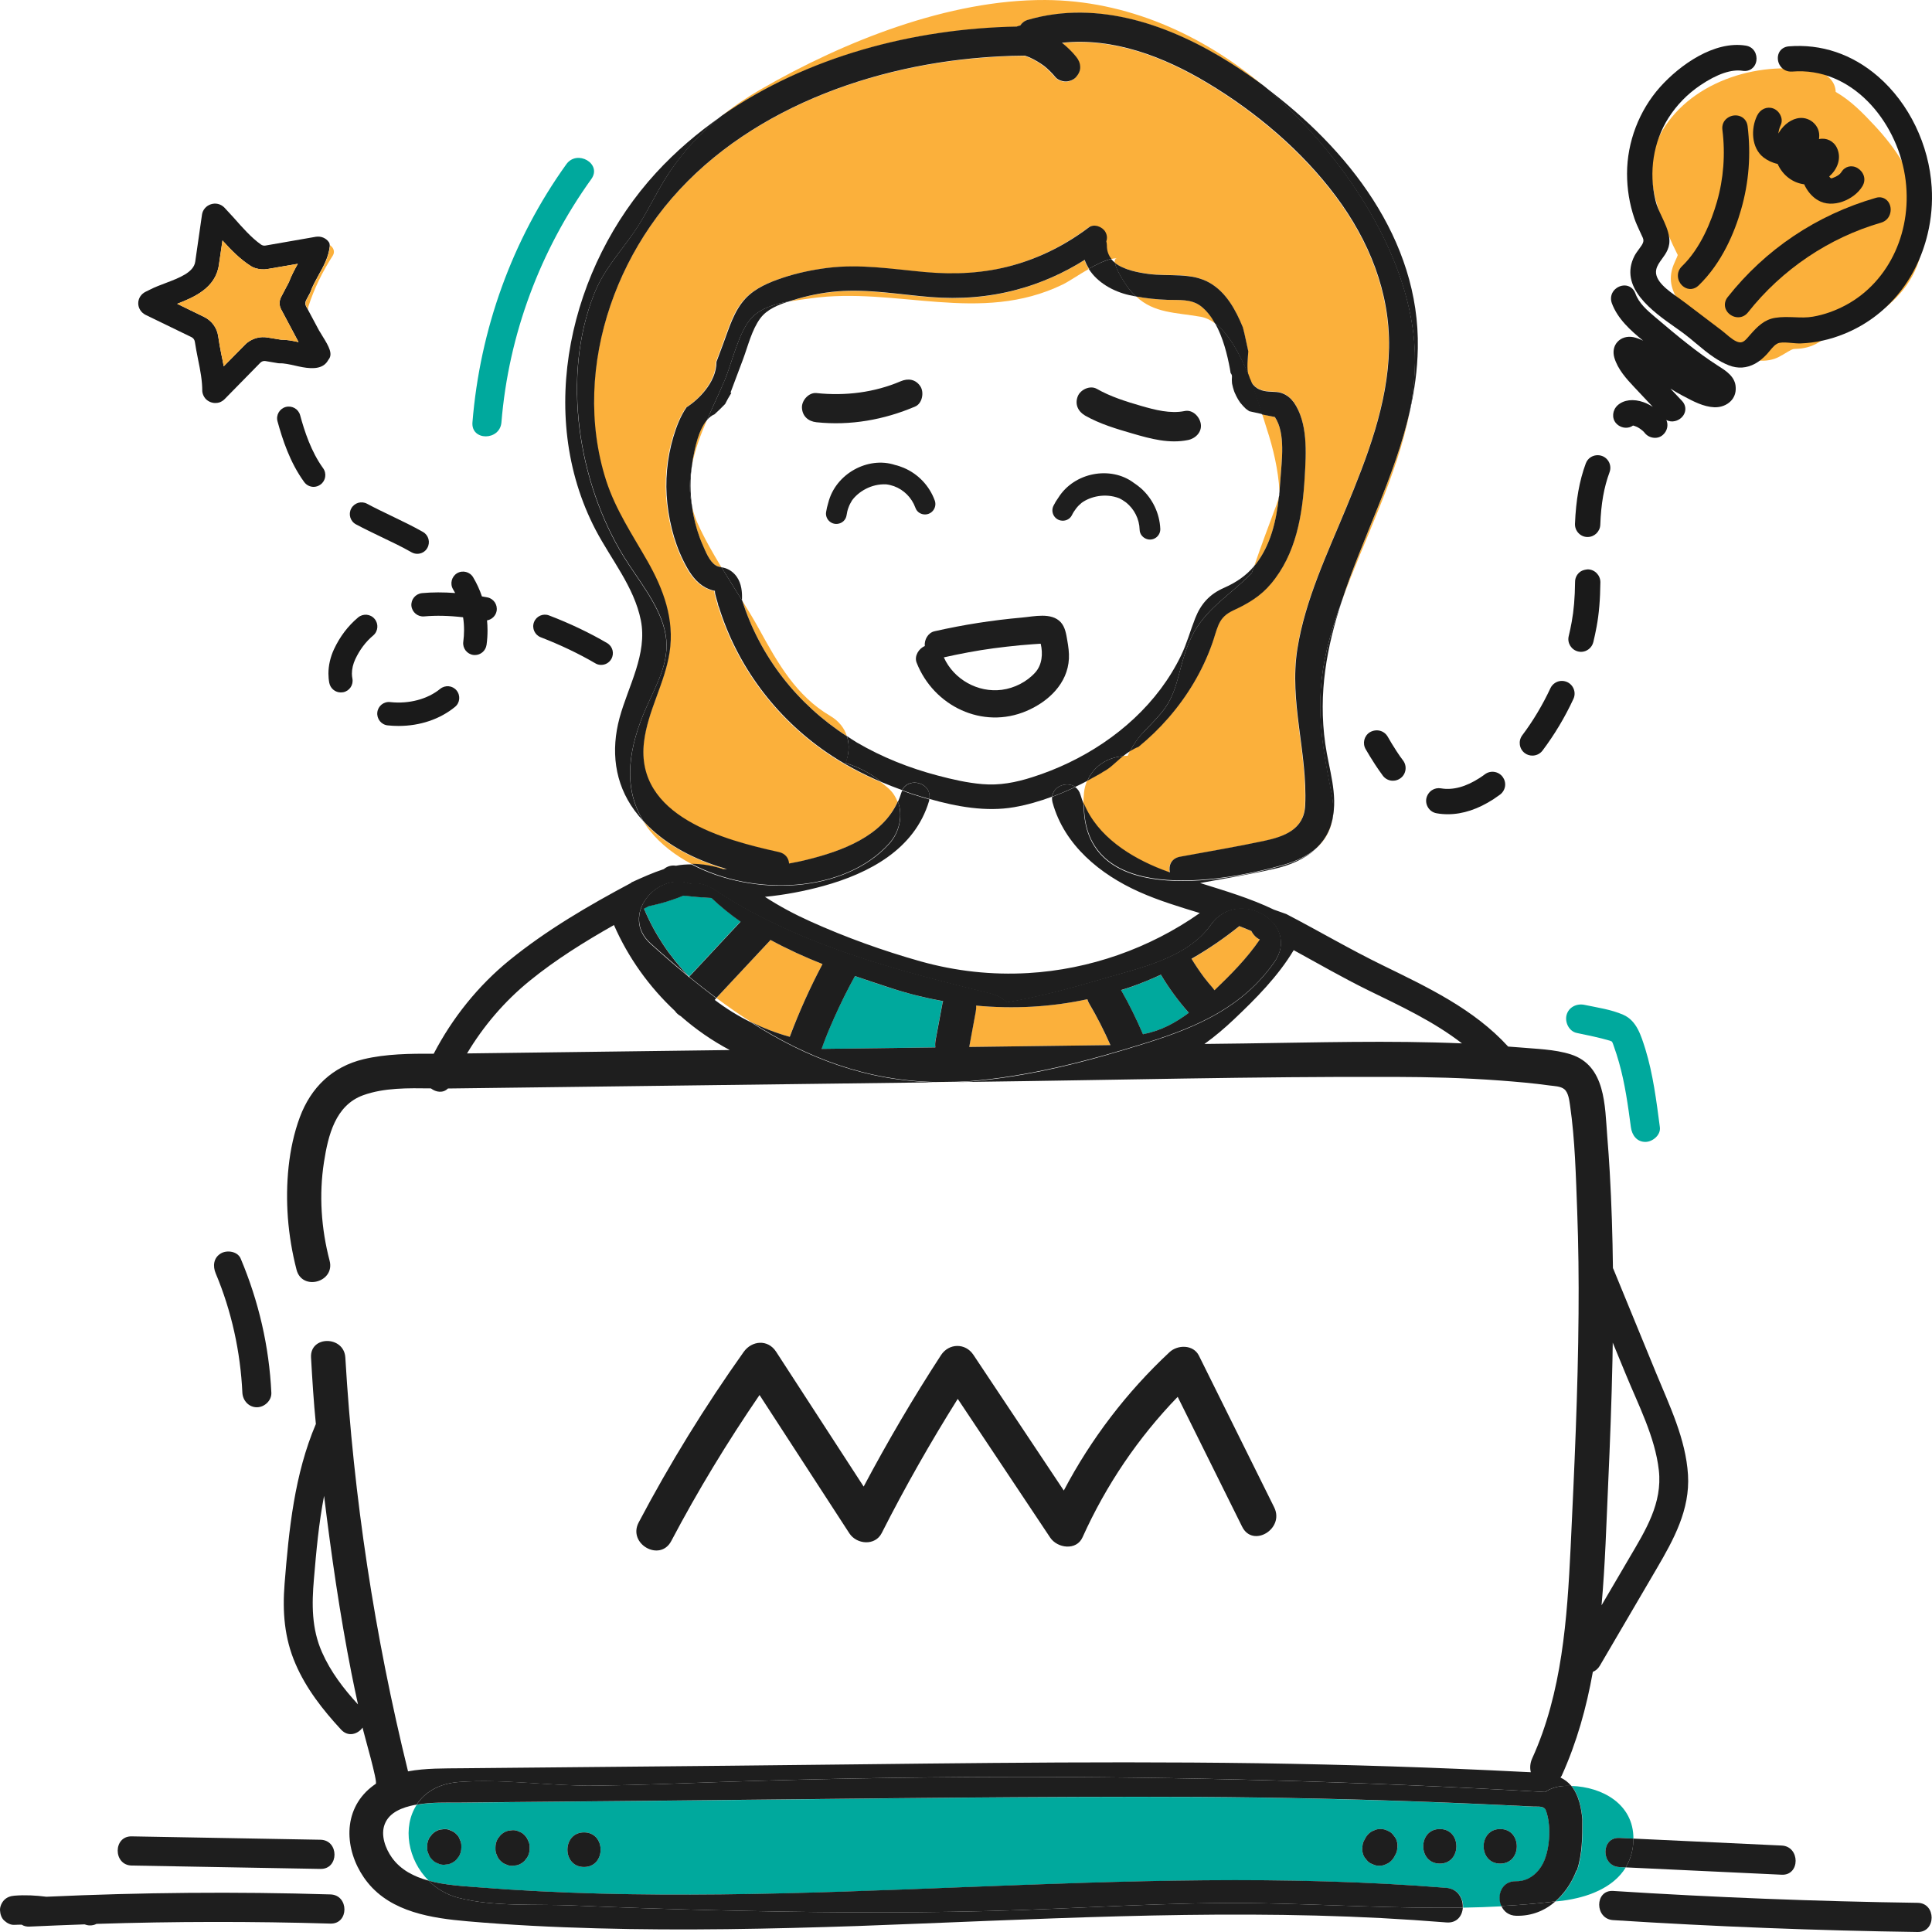 <svg width="240" height="240" viewBox="0 0 240 240" fill="none" xmlns="http://www.w3.org/2000/svg">
<path d="M126.726 3.193C126.93 2.881 127.23 2.617 127.686 2.485C136.445 -0.059 145.468 3.169 152.908 7.884C154.276 8.76 155.644 9.684 156.976 10.681C149.32 4.248 139.937 0.049 129.845 0.001C117.87 -0.059 104.863 5.125 94.58 11.053C92.828 12.06 91.172 13.177 89.624 14.425C100.219 7.044 113.515 3.576 126.282 3.337C126.426 3.264 126.57 3.216 126.726 3.193Z" fill="#FBB03B"/>
<path d="M86.072 56.952C86.024 57.204 86 57.468 85.964 57.732C86.336 55.86 87.032 54 87.812 52.188C86.744 53.4 86.324 55.656 86.072 56.952Z" fill="#FBB03B"/>
<path d="M103.135 88.932C98.924 86.46 96.62 82.392 94.328 78.204C93.668 77.004 92.948 75.804 92.204 74.616C94.436 81.624 99.067 87.492 105.211 91.464C104.911 90.492 104.251 89.592 103.135 88.932Z" fill="#FBB03B"/>
<path d="M163.455 105.432C164.535 104.496 165.255 103.284 165.507 101.796C165.411 102.192 165.303 102.588 165.147 102.996C164.751 103.968 164.163 104.772 163.455 105.432Z" fill="#FBB03B"/>
<path d="M132.041 35.328C132.797 34.956 133.997 34.128 135.257 33.408C135.041 33.06 134.849 32.7 134.717 32.304C132.113 33.96 129.257 35.208 126.27 36.012C122.778 36.948 119.178 37.212 115.578 36.924C111.715 36.612 107.875 35.904 103.987 36.216C102.103 36.372 100.243 36.756 98.443 37.32C98.311 37.356 98.167 37.416 98.035 37.452C98.935 37.296 99.835 37.176 100.651 37.068C111.391 35.556 121.722 40.344 132.041 35.328Z" fill="#FBB03B"/>
<path d="M144.353 108.06C144.665 108.18 144.976 108.288 145.288 108.408C145.108 107.568 145.456 106.668 146.536 106.464C149.992 105.816 153.484 105.228 156.928 104.508C159.472 103.968 161.967 103.092 162.099 100.092C162.399 93.528 160.096 87.252 161.127 80.664C162.087 74.556 164.883 68.748 167.163 63.204C169.779 56.868 172.383 50.22 172.515 43.272C172.647 36.336 170.019 29.904 165.927 24.432C161.691 18.756 156.016 13.98 149.98 10.345C144.533 7.068 138.221 4.656 131.885 5.352C132.533 5.856 133.121 6.42 133.625 7.056C133.937 7.452 134.129 7.824 134.153 8.34C134.177 8.82 133.937 9.276 133.625 9.624C133.325 9.96 132.797 10.152 132.353 10.152C131.933 10.152 131.357 9.96 131.081 9.624C130.661 9.108 130.181 8.64 129.665 8.22C129.101 7.8 128.502 7.452 127.866 7.164C127.674 7.092 127.482 7.008 127.278 6.948C125.07 6.96 122.862 7.08 120.678 7.296C105.607 8.76 89.612 15.216 80.733 28.152C76.581 34.212 74.025 41.436 73.785 48.816C73.665 52.512 74.121 56.196 75.261 59.724C76.425 63.36 78.513 66.444 80.385 69.72C82.388 73.236 83.768 76.968 83.144 81.072C82.556 84.912 80.421 88.356 79.965 92.22C78.873 101.448 89.9 104.388 96.704 105.876C97.543 106.056 97.939 106.656 97.987 107.304C98.743 107.16 99.499 107.004 100.243 106.824C104.563 105.744 109.591 103.908 111.499 99.588C111.271 99 110.923 98.448 110.419 97.98C110.107 97.692 109.795 97.452 109.483 97.2C107.059 96.168 104.707 94.932 102.547 93.432C96.26 89.076 91.556 82.788 89.252 75.48C89.18 75.336 89.132 75.18 89.108 75.012C89 74.628 88.88 74.256 88.784 73.86C88.748 73.704 88.736 73.56 88.736 73.416C88.472 73.38 88.232 73.296 87.992 73.2C86.78 72.732 85.928 71.688 85.304 70.584C83.924 68.148 83.144 65.388 82.832 62.604C82.52 59.844 82.772 56.964 83.576 54.3C83.948 53.052 84.452 51.708 85.22 50.616C86.108 50.04 86.912 49.32 87.56 48.48C88.34 47.484 88.94 46.26 88.928 44.976C89.204 44.244 89.48 43.5 89.756 42.768C90.488 40.812 91.076 38.652 92.54 37.104C93.752 35.808 95.468 35.1 97.112 34.548C98.947 33.936 100.831 33.54 102.739 33.3C106.795 32.796 110.767 33.444 114.798 33.816C118.494 34.164 122.13 33.996 125.73 32.988C129.161 32.028 132.329 30.42 135.173 28.284C135.833 27.792 136.865 28.188 137.237 28.824C137.465 29.22 137.489 29.64 137.357 30.012C137.405 30.156 137.429 30.324 137.429 30.504C137.405 31.188 137.621 31.74 137.993 32.184C138.245 32.124 138.497 32.088 138.737 32.076C138.497 32.136 138.437 32.34 138.473 32.64C139.601 33.528 141.401 33.852 142.661 34.02C145.18 34.356 148 33.804 150.292 35.148C152.332 36.348 153.508 38.532 154.372 40.656C154.648 41.64 154.828 42.648 155.044 43.632C154.984 44.64 154.828 45.648 155.068 46.632C155.08 46.668 155.092 46.692 155.104 46.728C155.176 46.896 155.248 47.076 155.308 47.244C155.5 47.616 155.776 47.94 156.136 48.18C156.856 48.648 157.732 48.612 158.548 48.66C159.34 48.708 160.144 49.2 160.611 49.836C160.635 49.86 160.659 49.884 160.683 49.908C162.483 52.476 162.243 56.196 162.063 59.256C161.787 63.96 161.007 68.772 157.876 72.48C156.592 74.004 155.02 74.94 153.244 75.768C152.344 76.188 151.768 76.656 151.36 77.58C151.024 78.336 150.832 79.14 150.568 79.92C149.368 83.34 147.484 86.448 145.108 89.172C143.981 90.468 142.733 91.656 141.413 92.748C141.041 92.892 140.705 93.072 140.369 93.276C140.261 93.48 140.165 93.684 140.081 93.888C139.877 93.876 139.685 93.9 139.481 93.912C139.361 94.008 139.241 94.104 139.121 94.2C138.761 94.512 138.401 94.836 138.041 95.148C137.993 95.196 137.933 95.232 137.885 95.28C137.861 95.292 137.861 95.304 137.849 95.304C137.849 95.304 137.849 95.304 137.837 95.316C137.741 95.388 137.645 95.46 137.537 95.532C137.333 95.664 137.129 95.796 136.913 95.904C136.901 95.916 136.889 95.928 136.877 95.94C136.781 96 136.685 96.06 136.577 96.12C136.085 96.408 135.569 96.684 135.053 96.96C134.861 97.428 134.705 97.92 134.657 98.496C134.609 98.952 134.597 99.396 134.585 99.828C136.289 103.92 140.393 106.524 144.353 108.06Z" fill="#FBB03B"/>
<path d="M158.884 61.68C158.788 62.028 158.692 62.376 158.572 62.7C157.612 65.28 156.664 67.776 155.812 70.296C155.872 70.224 155.932 70.164 155.992 70.092C157.852 67.692 158.56 64.68 158.884 61.68Z" fill="#FBB03B"/>
<path d="M85.964 62.916C86.024 63.3 86.072 63.684 86.144 64.068C86.396 65.292 86.756 66.504 87.26 67.644C87.62 68.46 88.1 69.744 88.904 70.236C89.12 70.368 89.372 70.416 89.612 70.464C88.496 68.616 87.428 66.756 86.576 64.824C86.312 64.188 86.108 63.552 85.964 62.916Z" fill="#FBB03B"/>
<path d="M158.943 61.056C158.991 60.528 159.039 59.988 159.063 59.46C159.195 57.348 159.735 53.82 158.368 51.804L156.796 51.456C157 52.116 157.192 52.728 157.36 53.256C158.152 55.668 158.8 58.368 158.943 61.056Z" fill="#FBB03B"/>
<path d="M175.131 51.084C173.271 59.268 169.239 66.816 166.659 74.736C169.467 66.936 173.571 59.172 175.131 51.084Z" fill="#FBB03B"/>
<path d="M150.952 40.176C150.484 39.336 149.92 38.592 149.212 38.04C148.012 37.116 146.488 37.296 145.072 37.248C143.765 37.2 142.433 37.068 141.137 36.828C143.357 38.916 146.032 38.808 149.14 39.348C149.776 39.456 150.376 39.756 150.952 40.176Z" fill="#FBB03B"/>
<path d="M90.284 107.988C89.912 107.88 89.54 107.772 89.168 107.652C85.664 106.5 82.388 104.748 79.916 102.036C80.168 102.432 80.433 102.828 80.745 103.212C82.1 104.892 83.888 106.26 85.904 107.328C87.236 107.328 88.568 107.58 89.84 107.988C89.984 108 90.128 107.988 90.284 107.988Z" fill="#FBB03B"/>
<path d="M188.342 233.7C189.962 233.748 191.246 232.584 191.858 231.108C192.553 229.428 192.686 226.656 192.05 224.928C191.822 224.304 191.15 224.46 190.43 224.424C189.194 224.364 187.97 224.304 186.734 224.244C181.622 224.004 176.51 223.8 171.399 223.644C161.355 223.332 151.324 223.2 141.281 223.212C120.93 223.224 100.591 223.524 80.241 223.716C75.093 223.764 69.945 223.812 64.798 223.86C62.314 223.884 59.83 223.908 57.346 223.932C55.498 223.944 53.59 223.872 51.766 224.196C49.967 226.944 50.639 231.036 53.254 233.628C55.33 234.192 57.622 234.312 59.554 234.468C79.545 236.028 99.619 235.224 119.634 234.444C139.649 233.664 159.712 232.908 179.714 234.528C181.13 234.648 181.802 235.86 181.754 236.976C183.35 236.952 184.946 236.892 186.542 236.808C185.93 235.5 186.53 233.64 188.342 233.7ZM57.31 229.5C57.31 229.884 57.214 230.244 57.022 230.58C56.914 230.724 56.794 230.868 56.686 231.012C56.422 231.276 56.11 231.468 55.75 231.564C55.558 231.588 55.378 231.612 55.186 231.636C54.898 231.648 54.622 231.588 54.37 231.456C54.106 231.372 53.878 231.216 53.686 231.012C53.482 230.82 53.326 230.592 53.242 230.316C53.11 230.064 53.05 229.788 53.062 229.488V229.344C53.062 228.96 53.158 228.6 53.35 228.264C53.458 228.12 53.578 227.976 53.686 227.832C53.95 227.568 54.262 227.376 54.622 227.28C54.814 227.256 54.994 227.232 55.186 227.208C55.474 227.196 55.75 227.256 56.002 227.388C56.266 227.472 56.494 227.628 56.686 227.832C56.89 228.024 57.046 228.252 57.13 228.528C57.262 228.78 57.322 229.056 57.31 229.356V229.5ZM65.793 229.644C65.793 230.028 65.698 230.388 65.505 230.724C65.397 230.868 65.278 231.012 65.169 231.156C64.906 231.42 64.594 231.612 64.234 231.708C64.042 231.732 63.862 231.756 63.67 231.78C63.382 231.792 63.106 231.732 62.854 231.6C62.59 231.516 62.362 231.36 62.17 231.156C61.966 230.964 61.81 230.736 61.726 230.46C61.594 230.208 61.534 229.932 61.546 229.632V229.488C61.546 229.104 61.642 228.744 61.834 228.408C61.942 228.264 62.062 228.12 62.17 227.976C62.434 227.712 62.746 227.52 63.106 227.424C63.298 227.4 63.478 227.376 63.67 227.352C63.958 227.34 64.234 227.4 64.486 227.532C64.75 227.616 64.978 227.772 65.169 227.976C65.374 228.168 65.529 228.396 65.614 228.672C65.746 228.924 65.805 229.2 65.793 229.5V229.644ZM72.549 231.924C69.801 231.924 69.801 227.628 72.549 227.628C75.297 227.628 75.297 231.924 72.549 231.924ZM173.571 229.632C173.559 229.92 173.475 230.184 173.319 230.436C173.271 230.532 173.223 230.628 173.175 230.712C172.983 231.036 172.731 231.288 172.407 231.48C172.239 231.552 172.071 231.624 171.903 231.696C171.531 231.804 171.147 231.804 170.775 231.696C170.607 231.624 170.439 231.552 170.271 231.48C170.019 231.348 169.827 231.156 169.671 230.928C169.479 230.724 169.359 230.472 169.287 230.196C169.203 229.908 169.191 229.62 169.251 229.344C169.263 229.056 169.347 228.792 169.503 228.54C169.551 228.444 169.599 228.36 169.647 228.264C169.839 227.94 170.091 227.688 170.415 227.496C170.583 227.424 170.751 227.352 170.919 227.28C171.291 227.172 171.675 227.172 172.047 227.28C172.215 227.352 172.383 227.424 172.551 227.496C172.803 227.628 172.995 227.82 173.151 228.048C173.343 228.252 173.463 228.504 173.535 228.78C173.631 229.068 173.643 229.356 173.571 229.632ZM178.862 231.504C176.115 231.504 176.115 227.208 178.862 227.208C181.61 227.208 181.598 231.504 178.862 231.504ZM186.362 227.208C189.11 227.208 189.11 231.504 186.362 231.504C183.614 231.504 183.626 227.208 186.362 227.208Z" fill="#00A99D"/>
<path d="M196.585 226.008C196.597 228.156 196.597 230.34 195.913 232.356C195.889 232.356 195.865 232.368 195.853 232.368C195.277 233.856 194.389 235.2 193.238 236.208C193.538 236.172 193.826 236.148 194.125 236.112C197.209 235.704 200.413 234.528 201.961 231.972C201.697 231.96 201.433 231.948 201.169 231.936C198.865 231.828 198.853 228.204 201.169 228.312C201.745 228.336 202.333 228.372 202.909 228.396C202.921 224.088 199.021 221.976 195.217 221.856C195.277 221.928 195.349 222 195.409 222.096C196.129 223.128 196.453 224.556 196.585 226.008Z" fill="#00A99D"/>
<path d="M106.195 121.248C105.271 122.952 104.395 124.692 103.603 126.468C103.423 126.864 103.255 127.272 103.075 127.68C103.039 127.764 102.883 128.148 102.859 128.196C102.787 128.388 102.703 128.568 102.631 128.76C102.427 129.264 102.247 129.78 102.055 130.296C106.759 130.236 111.475 130.176 116.178 130.116C116.13 129.816 116.154 129.504 116.214 129.192C116.502 127.656 116.79 126.12 117.078 124.572C117.09 124.5 117.126 124.44 117.15 124.38C114.99 123.984 112.854 123.456 110.755 122.784C109.255 122.292 107.731 121.788 106.195 121.248Z" fill="#00A99D"/>
<path d="M102.175 119.76C99.955 118.884 97.784 117.9 95.708 116.76C95.684 116.784 95.672 116.82 95.648 116.844C93.428 119.22 91.208 121.596 88.988 123.972C90.404 125.028 91.844 126.024 93.296 126.96C94.832 127.716 96.44 128.34 98.096 128.796C99.271 125.7 100.627 122.676 102.175 119.76Z" fill="#FBB03B"/>
<path d="M137.933 129.828C137.141 128.04 136.265 126.288 135.269 124.62C135.173 124.464 135.113 124.296 135.065 124.128C130.505 125.112 125.862 125.352 121.242 124.92C121.266 125.184 121.242 125.448 121.194 125.712C120.93 127.164 120.654 128.604 120.39 130.056C122.526 130.032 124.65 129.996 126.785 129.972C130.505 129.924 134.213 129.876 137.933 129.828Z" fill="#FBB03B"/>
<path d="M88.376 111.528C87.212 111.48 86.048 111.384 84.884 111.24C83.504 111.816 82.064 112.248 80.6 112.548C80.397 112.656 80.204 112.764 80.001 112.86C81.296 115.968 83.18 118.788 85.484 121.188C85.532 121.224 85.58 121.26 85.616 121.296C87.74 119.016 89.876 116.736 92 114.456C90.728 113.58 89.516 112.608 88.376 111.528Z" fill="#00A99D"/>
<path d="M142.12 128.448C144.208 128.04 146.02 127.068 147.688 125.82C147.676 125.808 147.664 125.808 147.652 125.796C146.368 124.332 145.216 122.76 144.208 121.092C142.996 121.644 141.76 122.148 140.501 122.604C140.093 122.748 139.673 122.88 139.265 123.012C140.285 124.788 141.197 126.624 141.988 128.508C142.036 128.484 142.072 128.46 142.12 128.448Z" fill="#00A99D"/>
<path d="M118.794 134.376C117.966 134.388 117.126 134.4 116.298 134.412C117.114 134.412 117.942 134.4 118.794 134.376Z" fill="#FBB03B"/>
<path d="M150.664 122.748C150.736 122.832 150.808 122.928 150.868 123.024C152.896 121.08 154.912 119.052 156.496 116.724C156.052 116.52 155.68 116.112 155.452 115.668C154.96 115.452 154.456 115.248 153.952 115.056C152.08 116.568 150.088 117.924 148.024 119.124C148.516 119.928 149.032 120.708 149.596 121.452C149.932 121.884 150.292 122.328 150.664 122.748Z" fill="#FBB03B"/>
<path d="M186.362 227.208C183.614 227.208 183.614 231.504 186.362 231.504C189.109 231.504 189.109 227.208 186.362 227.208Z" fill="#1E1E1E"/>
<path d="M178.862 227.208C176.114 227.208 176.114 231.504 178.862 231.504C181.598 231.504 181.61 227.208 178.862 227.208Z" fill="#1E1E1E"/>
<path d="M173.151 228.048C172.995 227.82 172.803 227.628 172.551 227.496C172.383 227.424 172.215 227.352 172.047 227.28C171.675 227.172 171.291 227.172 170.919 227.28C170.751 227.352 170.583 227.424 170.415 227.496C170.091 227.688 169.839 227.94 169.647 228.264C169.599 228.36 169.551 228.444 169.503 228.54C169.347 228.792 169.263 229.056 169.251 229.344C169.191 229.632 169.203 229.92 169.287 230.196C169.347 230.472 169.479 230.724 169.671 230.928C169.827 231.156 170.019 231.348 170.271 231.48C170.439 231.552 170.607 231.624 170.775 231.696C171.147 231.804 171.531 231.804 171.903 231.696C172.071 231.624 172.239 231.552 172.407 231.48C172.731 231.288 172.983 231.036 173.175 230.712C173.223 230.616 173.271 230.532 173.319 230.436C173.475 230.184 173.559 229.92 173.571 229.632C173.631 229.344 173.619 229.056 173.535 228.78C173.475 228.504 173.343 228.264 173.151 228.048Z" fill="#1E1E1E"/>
<path d="M56.686 227.844C56.494 227.64 56.266 227.484 56.002 227.4C55.75 227.268 55.474 227.208 55.186 227.22C54.994 227.244 54.814 227.268 54.622 227.292C54.262 227.388 53.95 227.58 53.686 227.844C53.578 227.988 53.458 228.132 53.35 228.276C53.158 228.612 53.062 228.972 53.062 229.356V229.5C53.05 229.8 53.11 230.076 53.242 230.328C53.326 230.592 53.47 230.82 53.686 231.024C53.878 231.228 54.106 231.384 54.37 231.468C54.622 231.6 54.898 231.66 55.186 231.648C55.378 231.624 55.558 231.6 55.75 231.576C56.11 231.468 56.422 231.288 56.686 231.024C56.794 230.88 56.914 230.736 57.022 230.592C57.214 230.256 57.31 229.896 57.31 229.512V229.368C57.322 229.068 57.262 228.792 57.13 228.54C57.046 228.264 56.902 228.036 56.686 227.844Z" fill="#1E1E1E"/>
<path d="M65.169 227.976C64.978 227.772 64.749 227.616 64.486 227.532C64.234 227.4 63.958 227.34 63.669 227.352C63.478 227.376 63.298 227.4 63.106 227.424C62.746 227.52 62.434 227.712 62.17 227.976C62.062 228.12 61.942 228.264 61.834 228.408C61.642 228.744 61.546 229.104 61.546 229.488V229.632C61.534 229.932 61.594 230.208 61.726 230.46C61.81 230.724 61.954 230.952 62.17 231.156C62.362 231.36 62.59 231.516 62.854 231.6C63.106 231.732 63.382 231.792 63.669 231.78C63.861 231.756 64.041 231.732 64.234 231.708C64.594 231.612 64.906 231.42 65.169 231.156C65.277 231.012 65.397 230.868 65.505 230.724C65.697 230.388 65.793 230.028 65.793 229.644V229.5C65.805 229.2 65.745 228.924 65.613 228.672C65.517 228.408 65.373 228.18 65.169 227.976Z" fill="#1E1E1E"/>
<path d="M72.549 227.628C69.801 227.628 69.801 231.924 72.549 231.924C75.297 231.924 75.297 227.628 72.549 227.628Z" fill="#1E1E1E"/>
<path d="M165.399 98.616C165.639 99.804 165.663 100.848 165.507 101.796C166.227 98.676 165.075 95.568 164.631 92.4C163.731 86.088 164.835 80.316 166.659 74.736C166.095 76.296 165.579 77.868 165.147 79.428C163.203 86.496 164.007 91.668 165.399 98.616Z" fill="#1E1E1E"/>
<path d="M188.342 237.984C190.286 238.032 191.93 237.336 193.225 236.196C190.982 236.472 188.75 236.652 186.506 236.772C186.806 237.444 187.418 237.96 188.342 237.984Z" fill="#1E1E1E"/>
<path d="M80.264 87.936C81.692 84.696 83.456 81.852 82.544 78.216C81.716 74.928 79.197 71.952 77.469 69.144C71.817 59.952 69.705 46.764 73.821 36.48C75.009 33.504 77.001 31.38 78.789 28.812C80.373 26.52 81.489 23.94 83.024 21.612C84.86 18.828 87.092 16.465 89.624 14.425C86.672 16.477 83.924 18.817 81.476 21.492C70.833 33.096 66.465 51.396 73.989 65.82C75.909 69.492 78.765 72.888 79.605 77.04C80.445 81.252 78.033 85.236 76.965 89.172C75.873 93.204 76.317 97.272 78.825 100.68C79.173 101.148 79.545 101.604 79.929 102.024C77.193 97.644 78.213 92.58 80.264 87.936Z" fill="#1E1E1E"/>
<path d="M175.562 41.4C175.958 44.7 175.73 47.916 175.13 51.084C175.706 48.552 176.078 45.96 176.126 43.272C176.39 29.748 167.427 18.432 156.976 10.693C157.552 11.172 158.116 11.665 158.667 12.168C166.647 19.464 174.23 30.42 175.562 41.4Z" fill="#1E1E1E"/>
<path d="M171.603 238.272C174.303 238.416 176.991 238.596 179.678 238.812C180.986 238.92 181.658 237.984 181.718 236.964C173.331 237.108 164.931 236.568 156.544 236.424C145.253 236.232 133.997 237.12 122.718 237.396C111.319 237.684 99.907 237.564 88.508 237.288C82.689 237.144 76.869 236.952 71.049 236.7C66.526 236.508 61.402 236.892 56.998 235.764C55.474 235.38 54.214 234.6 53.23 233.616C51.419 233.124 49.775 232.284 48.683 230.76C47.879 229.632 47.255 227.964 47.795 226.596C48.383 225.084 50.039 224.52 51.478 224.22C51.562 224.208 51.647 224.196 51.742 224.184C52.739 222.672 54.454 221.556 57.046 221.364C62.542 220.956 68.374 221.892 73.917 221.82C79.149 221.76 84.368 221.544 89.588 221.364C101.095 220.98 112.615 220.764 124.134 220.74C146.741 220.68 169.359 221.316 191.93 222.612C192.566 222.18 193.358 221.904 194.294 221.856C194.594 221.844 194.894 221.844 195.193 221.856C194.81 221.388 194.354 221.052 193.85 220.812C193.91 220.728 193.958 220.656 194.006 220.572C195.877 216.444 197.077 212.112 197.869 207.684C198.193 207.552 198.505 207.312 198.733 206.928C201.085 202.908 203.449 198.888 205.801 194.856C207.913 191.244 209.953 187.536 209.689 183.204C209.413 178.752 207.397 174.624 205.729 170.568C203.953 166.248 202.177 161.94 200.413 157.62C200.401 157.584 200.377 157.56 200.365 157.536C200.317 153.552 200.197 149.58 199.969 145.608C199.885 144.108 199.777 142.62 199.657 141.132C199.357 137.364 199.465 132.372 195.133 130.98C193.106 130.332 190.742 130.296 188.63 130.104C188.198 130.068 187.778 130.032 187.346 130.008C183.086 125.34 177.363 122.652 171.795 119.928C167.703 117.936 163.803 115.632 159.784 113.544C159.28 113.364 158.776 113.184 158.26 113.004C155.32 111.588 152.188 110.664 149.08 109.692C152.14 109.14 155.224 108.624 158.26 107.94C160.18 107.508 162.052 106.752 163.443 105.456C162.388 106.368 160.996 107.04 159.352 107.508C151.42 109.752 134.525 112.536 134.621 99.876C134.477 99.504 134.333 99.132 134.225 98.748C134.105 98.304 133.865 97.992 133.565 97.776C132.629 98.22 131.67 98.628 130.698 98.988C130.674 99.204 130.686 99.444 130.758 99.708C132.221 105 136.673 108.624 141.497 110.784C143.933 111.876 146.489 112.644 149.044 113.424C142.805 117.816 135.329 120.432 127.746 120.876C123.21 121.14 118.734 120.648 114.355 119.424C109.711 118.116 105.031 116.436 100.627 114.444C98.708 113.58 96.812 112.572 95.024 111.408C97.472 111.168 99.907 110.712 102.307 110.052C107.935 108.492 113.623 105.516 115.411 99.504C115.435 99.432 115.435 99.36 115.447 99.3C114.715 99.096 114.007 98.88 113.299 98.652C112.891 98.52 112.483 98.352 112.075 98.208C112.027 98.316 111.979 98.424 111.943 98.544C111.835 98.916 111.691 99.264 111.547 99.6C112.207 101.34 111.727 103.428 110.467 104.82C104.911 110.976 93.608 111.456 85.904 107.376C85.256 107.376 84.609 107.412 83.972 107.544C83.361 107.448 82.845 107.64 82.461 107.964C81.093 108.408 79.773 109.008 78.453 109.608C78.429 109.632 78.417 109.656 78.393 109.68C73.137 112.476 67.894 115.536 63.274 119.292C59.398 122.448 56.194 126.444 53.878 130.896C50.939 130.884 47.963 130.908 45.155 131.58C41.291 132.504 38.627 135.084 37.248 138.78C35.808 142.656 35.46 147.156 35.76 151.26C35.928 153.444 36.288 155.616 36.84 157.74C37.535 160.404 41.651 159.276 40.943 156.6C39.899 152.616 39.611 148.428 40.247 144.348C40.763 141.048 41.651 137.316 45.107 136.056C47.723 135.108 50.699 135.168 53.53 135.204C54.166 135.696 55.054 135.816 55.642 135.216C55.654 135.216 55.666 135.216 55.69 135.216C60.13 135.156 64.558 135.108 68.998 135.048C84.752 134.844 100.507 134.64 116.274 134.448C107.599 134.292 100.172 131.412 93.284 126.996C91.7 126.216 90.188 125.28 88.784 124.212C88.844 124.14 88.916 124.068 88.976 124.008C87.836 123.156 86.72 122.28 85.604 121.368C85.592 121.38 85.592 121.38 85.58 121.392C85.544 121.356 85.508 121.308 85.46 121.26C83.9 119.976 82.365 118.644 80.829 117.264C76.941 113.772 81.561 108.288 85.712 109.8C86.636 109.644 87.644 109.824 88.688 110.508C99.104 117.396 111.055 120.468 123.006 123.432C123.87 123.648 124.554 124.032 125.058 124.536C129.066 123.852 133.025 122.784 136.913 121.632C141.497 120.276 147.46 119.076 150.4 114.912C153.784 110.112 161.692 114.72 158.284 119.556C154.36 125.124 148.768 127.572 142.469 129.552C135.293 131.82 127.938 133.752 120.414 134.352C119.862 134.4 119.322 134.4 118.77 134.424C119.574 134.412 120.378 134.4 121.17 134.388C138.509 134.172 155.848 133.716 173.187 133.776C177.555 133.788 181.91 133.896 186.266 134.22C188.354 134.376 190.442 134.556 192.518 134.844C193.058 134.916 193.862 134.928 194.318 135.3C194.846 135.732 194.941 136.692 195.038 137.316C195.661 141.624 195.757 146.088 195.925 150.432C196.081 154.68 196.129 158.94 196.093 163.188C196.021 172.884 195.565 182.568 195.109 192.24C194.678 201.096 194.054 210.264 190.334 218.436C190.082 218.988 190.022 219.6 190.166 220.152C189.89 220.14 189.614 220.128 189.35 220.116C178.347 219.552 167.319 219.204 156.304 219.036C134.321 218.724 112.327 219.144 90.344 219.348C79.341 219.456 68.326 219.552 57.322 219.66C55.21 219.684 52.87 219.636 50.687 220.044C46.535 203.184 43.919 185.988 42.899 168.648C42.743 165.9 38.471 165.888 38.639 168.648C38.795 171.396 38.963 174.156 39.239 176.892C36.575 183.156 35.892 189.984 35.352 196.74C35.076 200.208 35.316 203.472 36.708 206.688C38.027 209.76 40.115 212.424 42.371 214.86C43.259 215.82 44.447 215.424 45.047 214.608C45.071 214.692 45.083 214.764 45.095 214.848C45.239 215.496 46.955 221.4 46.679 221.592C46.259 221.88 45.851 222.204 45.479 222.576C42.335 225.744 43.067 230.628 45.671 233.856C48.635 237.54 53.65 238.284 58.042 238.668C63.394 239.136 68.757 239.4 74.133 239.544C84.932 239.844 95.744 239.616 106.531 239.256C128.202 238.476 149.908 237.144 171.603 238.272ZM199.777 184.224C200.005 179.148 200.197 174.072 200.305 168.984C200.317 168.252 200.329 167.52 200.341 166.788L201.949 170.688C203.509 174.504 205.597 178.488 206.065 182.628C206.533 186.744 204.409 190.104 202.417 193.5L198.949 199.416C199.405 194.352 199.549 189.228 199.777 184.224ZM83.853 125.592C83.936 125.712 84.02 125.832 84.141 125.928C84.272 126.048 84.404 126.144 84.561 126.228C86.42 127.86 88.472 129.288 90.656 130.44C84.153 130.524 77.649 130.608 71.157 130.692C66.778 130.752 62.398 130.8 58.018 130.86C60.07 127.428 62.686 124.368 65.818 121.824C69.034 119.208 72.621 116.976 76.269 114.912C78.033 118.956 80.649 122.604 83.853 125.592ZM154.468 129.624C152.848 129.648 151.24 129.66 149.62 129.684C150.928 128.748 152.164 127.692 153.316 126.6C156.028 124.032 158.764 121.272 160.708 118.032C163.779 119.712 166.827 121.476 169.983 123.024C173.991 124.98 178.095 126.888 181.61 129.612C172.575 129.228 163.515 129.504 154.468 129.624ZM40.007 205.26C38.699 202.32 38.723 199.284 38.999 196.128C39.287 192.708 39.599 189.228 40.259 185.82C41.159 193.188 42.215 200.52 43.655 207.828C43.907 209.136 44.195 210.432 44.471 211.728C42.695 209.796 41.075 207.684 40.007 205.26Z" fill="#1E1E1E"/>
<path d="M110.455 104.772C111.714 103.38 112.194 101.292 111.534 99.552C109.615 103.884 104.587 105.72 100.279 106.788C99.535 106.98 98.779 107.124 98.023 107.268C97.975 106.62 97.579 106.02 96.739 105.84C89.936 104.34 78.909 101.412 80 92.184C80.456 88.32 82.592 84.888 83.18 81.036C83.804 76.932 82.424 73.2 80.42 69.684C78.549 66.408 76.473 63.324 75.297 59.688C74.169 56.16 73.701 52.476 73.821 48.78C74.061 41.4 76.617 34.164 80.768 28.116C89.636 15.181 105.643 8.724 120.714 7.26C122.898 7.044 125.106 6.924 127.313 6.912C127.505 6.972 127.709 7.056 127.901 7.128C128.537 7.416 129.137 7.776 129.701 8.184C130.217 8.604 130.697 9.072 131.117 9.588C131.393 9.924 131.969 10.117 132.389 10.117C132.833 10.117 133.361 9.924 133.661 9.588C133.973 9.24 134.213 8.784 134.189 8.304C134.165 7.8 133.985 7.416 133.661 7.02C133.157 6.396 132.557 5.82 131.921 5.316C138.257 4.62 144.568 7.032 150.016 10.309C156.052 13.932 161.727 18.72 165.963 24.396C170.055 29.88 172.683 36.312 172.551 43.236C172.419 50.196 169.815 56.832 167.199 63.168C164.919 68.7 162.123 74.52 161.163 80.628C160.131 87.204 162.435 93.492 162.135 100.056C161.991 103.056 159.507 103.932 156.964 104.472C153.52 105.204 150.04 105.78 146.572 106.428C145.492 106.632 145.144 107.532 145.324 108.372C145.012 108.264 144.7 108.144 144.388 108.024C140.429 106.488 136.325 103.896 134.657 99.816C134.561 112.476 151.456 109.68 159.387 107.448C161.031 106.98 162.435 106.308 163.479 105.396C164.187 104.736 164.775 103.944 165.171 102.96C165.327 102.564 165.435 102.168 165.531 101.76C165.687 100.824 165.663 99.768 165.423 98.58C164.031 91.632 163.227 86.46 165.159 79.392C165.591 77.82 166.107 76.26 166.671 74.7C169.251 66.78 173.283 59.232 175.142 51.048C175.754 47.88 175.982 44.664 175.574 41.364C174.242 30.384 166.659 19.428 158.679 12.133C158.128 11.629 157.564 11.136 156.988 10.656C155.644 9.66 154.288 8.736 152.92 7.86C145.48 3.144 136.457 -0.083 127.697 2.461C127.241 2.592 126.941 2.857 126.737 3.168C126.581 3.192 126.437 3.24 126.294 3.3C113.526 3.541 100.219 7.008 89.636 14.389C87.104 16.416 84.86 18.78 83.036 21.576C81.5 23.904 80.384 26.472 78.8 28.776C77.025 31.356 75.021 33.48 73.833 36.444C69.729 46.728 71.829 59.904 77.481 69.108C79.209 71.916 81.74 74.904 82.556 78.18C83.468 81.816 81.704 84.66 80.276 87.9C78.237 92.544 77.205 97.608 79.928 102C82.412 104.712 85.688 106.464 89.18 107.616C89.552 107.736 89.924 107.844 90.296 107.952C90.152 107.952 89.996 107.964 89.852 107.964C88.58 107.544 87.248 107.304 85.916 107.304C93.608 111.42 104.911 110.928 110.455 104.772Z" fill="#1E1E1E"/>
<path d="M179.678 234.516C159.688 232.896 139.613 233.652 119.598 234.432C99.583 235.212 79.509 236.028 59.518 234.456C57.586 234.3 55.294 234.192 53.218 233.616C54.214 234.6 55.474 235.38 56.986 235.764C61.402 236.892 66.525 236.508 71.037 236.7C76.857 236.952 82.676 237.144 88.496 237.288C99.895 237.564 111.307 237.684 122.706 237.396C133.985 237.12 145.24 236.232 156.532 236.424C164.907 236.568 173.319 237.108 181.706 236.964C181.778 235.848 181.094 234.624 179.678 234.516Z" fill="#1E1E1E"/>
<path d="M194.305 221.856C193.369 221.904 192.577 222.18 191.942 222.612C169.371 221.328 146.764 220.68 124.146 220.74C112.627 220.776 101.107 220.98 89.6 221.364C84.38 221.544 79.149 221.76 73.929 221.82C68.385 221.88 62.554 220.944 57.058 221.364C54.466 221.556 52.738 222.672 51.754 224.184C53.578 223.86 55.486 223.932 57.334 223.92C59.818 223.896 62.302 223.872 64.786 223.848C69.933 223.8 75.081 223.752 80.229 223.704C100.579 223.512 120.918 223.212 141.269 223.2C151.312 223.188 161.355 223.32 171.387 223.632C176.499 223.788 181.61 223.992 186.722 224.232C187.958 224.292 189.182 224.352 190.418 224.412C191.15 224.448 191.81 224.304 192.038 224.916C192.686 226.644 192.542 229.416 191.846 231.096C191.246 232.56 189.962 233.724 188.33 233.688C186.518 233.64 185.906 235.488 186.494 236.772C188.738 236.652 190.982 236.472 193.213 236.196C194.365 235.188 195.265 233.844 195.829 232.356C195.853 232.356 195.877 232.344 195.889 232.344C196.561 230.328 196.573 228.144 196.561 225.996C196.441 224.556 196.105 223.116 195.373 222.072C195.313 221.988 195.253 221.916 195.181 221.832C194.905 221.832 194.605 221.832 194.305 221.856Z" fill="#1E1E1E"/>
<path d="M142.493 129.504C148.792 127.524 154.384 125.076 158.308 119.508C161.716 114.672 153.796 110.064 150.424 114.864C147.485 119.04 141.509 120.24 136.937 121.584C133.049 122.736 129.09 123.792 125.082 124.488C124.578 123.996 123.894 123.6 123.03 123.384C111.067 120.42 99.115 117.348 88.712 110.46C87.68 109.776 86.66 109.596 85.736 109.752C81.585 108.24 76.965 113.724 80.853 117.216C82.389 118.596 83.936 119.928 85.484 121.212C83.181 118.812 81.297 115.992 80.001 112.884C80.205 112.776 80.397 112.668 80.601 112.572C82.065 112.272 83.505 111.84 84.885 111.264C86.048 111.396 87.212 111.492 88.376 111.552C89.504 112.62 90.716 113.604 92 114.492C89.876 116.772 87.74 119.052 85.616 121.332C86.732 122.244 87.86 123.132 88.988 123.972C91.208 121.596 93.428 119.22 95.648 116.844C95.672 116.82 95.684 116.796 95.708 116.76C97.784 117.888 99.956 118.884 102.175 119.76C100.627 122.676 99.272 125.7 98.108 128.796C96.452 128.34 94.844 127.716 93.308 126.96C100.195 131.376 107.611 134.256 116.298 134.412C117.126 134.4 117.966 134.388 118.794 134.376C119.346 134.352 119.886 134.34 120.438 134.304C127.962 133.692 135.305 131.76 142.493 129.504ZM153.952 115.044C154.456 115.236 154.96 115.44 155.452 115.656C155.68 116.112 156.052 116.508 156.496 116.712C154.912 119.04 152.896 121.068 150.868 123.012C150.808 122.916 150.736 122.832 150.664 122.736C150.292 122.316 149.932 121.872 149.584 121.428C149.02 120.672 148.504 119.904 148.012 119.1C150.088 117.912 152.068 116.556 153.952 115.044ZM140.501 122.592C141.761 122.148 142.997 121.644 144.209 121.08C145.205 122.748 146.369 124.332 147.652 125.784C147.664 125.796 147.676 125.796 147.688 125.808C146.021 127.056 144.209 128.04 142.121 128.436C142.073 128.448 142.037 128.472 141.989 128.484C141.185 126.6 140.285 124.764 139.265 122.988C139.673 122.868 140.093 122.736 140.501 122.592ZM117.09 124.572C116.802 126.108 116.514 127.644 116.226 129.192C116.166 129.504 116.154 129.816 116.19 130.116C111.487 130.176 106.771 130.236 102.067 130.296C102.259 129.78 102.439 129.264 102.643 128.76C102.715 128.568 102.799 128.388 102.871 128.196C102.895 128.148 103.051 127.764 103.087 127.68C103.255 127.272 103.435 126.876 103.615 126.468C104.407 124.692 105.271 122.952 106.207 121.248C107.731 121.776 109.267 122.28 110.767 122.772C112.879 123.456 115.015 123.984 117.162 124.368C117.138 124.44 117.102 124.512 117.09 124.572ZM121.206 125.712C121.254 125.448 121.278 125.172 121.254 124.92C125.874 125.352 130.518 125.112 135.077 124.128C135.125 124.296 135.185 124.464 135.281 124.62C136.277 126.3 137.153 128.04 137.945 129.828C134.225 129.876 130.506 129.924 126.798 129.972C124.662 129.996 122.538 130.032 120.402 130.056C120.666 128.616 120.93 127.164 121.206 125.712Z" fill="#1E1E1E"/>
<path d="M91.532 71.664C91.184 71.16 90.692 70.776 90.116 70.584C89.96 70.524 89.792 70.5 89.624 70.476C90.476 71.868 91.352 73.248 92.204 74.628C92.192 74.592 92.18 74.568 92.168 74.532C92.216 73.536 92.108 72.492 91.532 71.664Z" fill="#1E1E1E"/>
<path d="M150.952 40.176C151.936 41.928 152.464 44.076 152.788 45.828C152.824 45.996 152.848 46.176 152.872 46.344C152.98 46.464 153.052 46.62 153.04 46.788C153.016 47.04 153.016 47.28 153.04 47.532C153.04 47.556 153.052 47.652 153.052 47.652C153.052 47.688 153.064 47.724 153.076 47.76C153.1 47.88 153.124 48 153.16 48.12C153.196 48.252 153.232 48.384 153.28 48.516C153.304 48.588 153.328 48.648 153.352 48.72C153.352 48.732 153.388 48.792 153.4 48.828C153.508 49.068 153.616 49.296 153.748 49.524C153.82 49.644 153.892 49.776 153.976 49.884C154.012 49.944 154.06 50.004 154.096 50.064C154.108 50.076 154.12 50.088 154.132 50.1C154.132 50.1 154.132 50.1 154.144 50.112C154.312 50.316 154.492 50.52 154.684 50.7C154.732 50.748 154.78 50.796 154.84 50.832C154.852 50.844 154.912 50.892 154.936 50.904C155.02 50.964 155.104 51.024 155.188 51.084C155.368 51.132 155.548 51.168 155.728 51.204L156.82 51.444C156.412 50.172 155.944 48.708 155.38 47.244C155.296 47.076 155.224 46.908 155.176 46.728C154.072 44.064 152.704 41.484 150.952 40.176Z" fill="#1E1E1E"/>
<path d="M85.964 57.732C85.628 59.448 85.568 61.188 85.964 62.916C85.724 61.2 85.712 59.448 85.964 57.732Z" fill="#1E1E1E"/>
<path d="M140.273 36.66C140.549 36.72 140.837 36.78 141.113 36.828C140.753 36.48 140.393 36.084 140.057 35.616C139.625 35.004 138.629 33.48 138.509 32.64C138.329 32.496 138.173 32.34 138.029 32.172C137.165 32.376 136.193 32.856 135.245 33.396C136.313 35.1 138.281 36.204 140.273 36.66Z" fill="#1E1E1E"/>
<path d="M88.76 51.468C89.216 51.048 89.66 50.628 90.08 50.184C90.308 49.716 90.572 49.26 90.848 48.816C90.812 48.792 90.788 48.78 90.752 48.756C91.268 47.376 91.784 45.984 92.312 44.604C92.924 42.96 93.392 40.968 94.448 39.54C95.299 38.4 96.715 37.848 98.047 37.428C96.284 37.74 94.52 38.268 93.368 39.48C91.76 41.172 90.932 45.084 90.008 47.256C89.336 48.852 88.544 50.508 87.812 52.188C88.088 51.876 88.388 51.612 88.76 51.468Z" fill="#1E1E1E"/>
<path d="M139.505 93.936C139.793 93.708 140.093 93.492 140.393 93.3C140.825 92.448 141.401 91.62 142.133 90.852C144.497 88.404 145.444 87.54 146.344 84.204C146.872 82.236 147.352 80.232 148.372 78.444C150.124 75.384 153.16 73.62 155.5 71.184C155.596 70.884 155.704 70.596 155.812 70.296C154.78 71.544 153.52 72.372 152.032 73.032C150.256 73.812 149.176 75.012 148.468 76.812C147.856 78.36 147.436 79.956 146.704 81.456C145.996 82.908 145.144 84.3 144.173 85.596C140.249 90.828 134.417 94.584 128.25 96.54C126.186 97.2 124.17 97.596 122.01 97.404C120.15 97.248 118.278 96.816 116.466 96.336C112.963 95.412 109.579 94.068 106.435 92.232C106.015 91.98 105.619 91.704 105.211 91.44C105.559 92.532 105.463 93.72 105.019 94.776C106.639 95.28 108.091 96.024 109.519 97.152C110.359 97.512 111.211 97.836 112.063 98.148C112.927 96.42 115.806 97.272 115.434 99.24C118.854 100.212 122.502 100.872 125.97 100.272C127.554 99.996 129.15 99.54 130.697 98.964C130.853 97.644 132.545 97.032 133.565 97.752C134.081 97.512 134.585 97.26 135.077 96.996C135.881 95.088 137.681 94.068 139.505 93.936Z" fill="#1E1E1E"/>
<path d="M158.98 61.368C158.98 61.26 158.956 61.152 158.956 61.044C158.932 61.248 158.908 61.464 158.884 61.68C158.908 61.572 158.956 61.476 158.98 61.368Z" fill="#1E1E1E"/>
<path d="M105.211 91.464C99.067 87.492 94.436 81.624 92.204 74.616C91.352 73.236 90.464 71.856 89.624 70.464C89.372 70.416 89.132 70.38 88.916 70.236C88.112 69.744 87.632 68.46 87.272 67.644C86.768 66.504 86.408 65.292 86.156 64.068C86.072 63.684 86.024 63.3 85.976 62.916C85.58 61.188 85.64 59.448 85.976 57.732C86.012 57.468 86.036 57.204 86.084 56.952C86.336 55.656 86.756 53.412 87.824 52.188C88.544 50.508 89.336 48.864 90.02 47.256C90.932 45.084 91.772 41.172 93.38 39.48C94.532 38.268 96.284 37.752 98.059 37.428C98.191 37.38 98.335 37.332 98.467 37.296C100.267 36.732 102.127 36.348 104.011 36.192C107.899 35.88 111.739 36.588 115.602 36.9C119.202 37.188 122.802 36.924 126.294 35.988C129.269 35.196 132.125 33.936 134.741 32.28C134.873 32.676 135.065 33.036 135.281 33.384C136.229 32.844 137.201 32.352 138.065 32.16C137.705 31.716 137.489 31.164 137.501 30.48C137.501 30.3 137.477 30.132 137.429 29.988C137.561 29.616 137.537 29.196 137.309 28.8C136.937 28.152 135.893 27.756 135.245 28.26C132.401 30.408 129.221 32.016 125.802 32.964C122.214 33.96 118.578 34.128 114.87 33.792C110.839 33.42 106.855 32.772 102.811 33.276C100.903 33.516 99.007 33.912 97.183 34.524C95.54 35.076 93.824 35.784 92.612 37.08C91.16 38.628 90.56 40.788 89.828 42.744C89.552 43.476 89.276 44.22 89 44.952C89.012 46.248 88.412 47.46 87.632 48.456C86.984 49.284 86.18 50.016 85.292 50.592C84.524 51.684 84.02 53.028 83.648 54.276C82.856 56.94 82.592 59.808 82.904 62.58C83.216 65.352 83.984 68.124 85.376 70.56C86 71.664 86.852 72.708 88.064 73.176C88.304 73.272 88.544 73.356 88.808 73.392C88.808 73.536 88.82 73.68 88.856 73.836C88.952 74.22 89.072 74.604 89.18 74.988C89.204 75.168 89.252 75.324 89.324 75.456C91.616 82.764 96.32 89.052 102.619 93.408C104.791 94.908 107.131 96.144 109.555 97.176C108.127 96.048 106.675 95.304 105.055 94.8C105.463 93.732 105.559 92.556 105.211 91.464ZM117.174 36.072C117.174 36.06 117.186 36.06 117.198 36.048C117.186 36.06 117.174 36.072 117.174 36.084C117.162 36.084 117.162 36.084 117.174 36.072Z" fill="#1E1E1E"/>
<path d="M158.368 51.804C159.736 53.82 159.196 57.348 159.064 59.46C159.028 59.988 158.992 60.516 158.944 61.056C158.944 61.164 158.968 61.272 158.968 61.38C158.944 61.488 158.908 61.584 158.872 61.692C158.548 64.692 157.852 67.704 155.98 70.104C155.92 70.176 155.86 70.236 155.8 70.308C155.704 70.608 155.584 70.896 155.488 71.196C153.148 73.62 150.112 75.396 148.36 78.456C147.34 80.244 146.86 82.26 146.332 84.216C145.433 87.552 144.497 88.416 142.121 90.864C141.389 91.62 140.813 92.448 140.381 93.312C140.717 93.108 141.053 92.916 141.425 92.784C142.757 91.692 144.005 90.492 145.121 89.208C147.496 86.484 149.368 83.376 150.58 79.956C150.856 79.188 151.048 78.372 151.372 77.616C151.78 76.692 152.356 76.224 153.256 75.804C155.044 74.976 156.604 74.052 157.888 72.516C161.008 68.808 161.799 64.008 162.075 59.292C162.255 56.232 162.495 52.512 160.696 49.944C160.672 49.92 160.648 49.896 160.624 49.872C160.168 49.236 159.364 48.744 158.56 48.696C157.744 48.648 156.868 48.684 156.148 48.216C155.788 47.988 155.524 47.652 155.32 47.28C155.884 48.744 156.364 50.208 156.76 51.48L158.368 51.804Z" fill="#1E1E1E"/>
<path d="M135.089 96.984C135.605 96.708 136.109 96.432 136.613 96.144C136.709 96.084 136.805 96.024 136.913 95.964C136.925 95.952 136.937 95.94 136.949 95.928C137.165 95.82 137.369 95.688 137.573 95.556C137.669 95.484 137.777 95.412 137.873 95.34C137.885 95.328 137.885 95.328 137.885 95.328C137.885 95.328 137.897 95.316 137.921 95.304C137.969 95.256 138.029 95.22 138.077 95.172C138.449 94.86 138.797 94.536 139.157 94.224C139.277 94.128 139.397 94.032 139.517 93.936C137.681 94.068 135.881 95.088 135.089 96.984Z" fill="#1E1E1E"/>
<path d="M141.113 36.828C142.409 37.068 143.74 37.2 145.048 37.248C146.476 37.296 147.988 37.116 149.188 38.04C149.896 38.592 150.46 39.336 150.928 40.176C152.68 41.484 154.06 44.064 155.128 46.74C155.116 46.704 155.104 46.68 155.092 46.644C154.852 45.648 155.008 44.64 155.068 43.644C154.84 42.66 154.66 41.64 154.396 40.668C153.52 38.532 152.356 36.36 150.316 35.16C148.036 33.816 145.204 34.368 142.685 34.032C141.425 33.864 139.625 33.54 138.497 32.652C138.617 33.492 139.613 35.016 140.045 35.628C140.393 36.096 140.753 36.492 141.113 36.828Z" fill="#1E1E1E"/>
<path d="M117.174 36.072C117.174 36.084 117.162 36.084 117.162 36.096C117.174 36.084 117.186 36.072 117.186 36.06L117.174 36.072Z" fill="#1E1E1E"/>
<path d="M130.709 98.964C131.681 98.604 132.641 98.196 133.577 97.752C132.557 97.032 130.853 97.632 130.709 98.964Z" fill="#1E1E1E"/>
<path d="M112.074 98.16C112.482 98.304 112.89 98.472 113.298 98.604C113.994 98.832 114.714 99.048 115.446 99.252C115.806 97.284 112.938 96.432 112.074 98.16Z" fill="#1E1E1E"/>
<path d="M113.695 50.496C114.558 50.124 114.822 48.768 114.343 48.012C113.755 47.1 112.807 46.968 111.883 47.364C108.655 48.744 105.043 49.212 101.419 48.828C100.483 48.732 99.584 49.728 99.62 50.64C99.668 51.708 100.411 52.344 101.419 52.452C105.631 52.896 109.819 52.152 113.695 50.496Z" fill="#1E1E1E"/>
<path d="M147.16 51.06C145.385 51.42 143.465 50.916 141.761 50.424C139.865 49.872 137.969 49.284 136.241 48.3C135.413 47.832 134.201 48.396 133.877 49.248C133.493 50.244 133.937 51.132 134.813 51.636C136.661 52.68 138.701 53.28 140.729 53.868C142.949 54.516 145.265 55.14 147.592 54.66C148.516 54.468 149.332 53.664 149.164 52.644C149.008 51.732 148.144 50.856 147.16 51.06Z" fill="#1E1E1E"/>
<path d="M115.038 63.9C115.866 63.816 116.406 62.964 116.118 62.172C115.446 60.324 114.03 58.86 112.266 58.116C111.918 57.972 111.546 57.84 111.174 57.756C107.851 56.664 103.783 58.824 102.883 62.484C102.763 62.856 102.679 63.24 102.619 63.624C102.499 64.452 103.207 65.172 104.035 65.076C104.611 65.016 105.079 64.584 105.163 64.008C105.211 63.672 105.283 63.36 105.403 63.048C105.511 62.736 105.667 62.448 105.835 62.172C106.603 61.104 108.211 60.072 110.095 60.168C110.419 60.204 110.743 60.288 111.055 60.396C112.278 60.84 113.262 61.824 113.718 63.084C113.91 63.636 114.462 63.96 115.038 63.9Z" fill="#1E1E1E"/>
<path d="M141.725 60.648C141.437 60.396 141.125 60.168 140.801 59.952C137.981 57.864 133.457 58.644 131.465 61.836C131.237 62.148 131.033 62.484 130.865 62.832C130.493 63.588 130.937 64.488 131.753 64.656C132.317 64.776 132.905 64.512 133.157 63.996C133.301 63.696 133.481 63.42 133.685 63.156C133.889 62.892 134.117 62.664 134.369 62.46C135.425 61.692 137.273 61.212 139.037 61.896C139.337 62.04 139.613 62.22 139.877 62.412C140.897 63.228 141.533 64.464 141.569 65.808C141.581 66.384 142.012 66.864 142.576 66.996C143.392 67.176 144.16 66.54 144.136 65.7C144.052 63.756 143.164 61.92 141.725 60.648Z" fill="#1E1E1E"/>
<path d="M131.765 77.292C130.613 76.044 128.453 76.584 126.954 76.716C123.294 77.04 119.67 77.604 116.082 78.42C115.29 78.6 114.798 79.464 114.882 80.256C114.138 80.556 113.55 81.492 113.862 82.308C115.986 87.732 122.07 90.648 127.517 88.32C130.217 87.168 132.629 84.924 132.785 81.816C132.821 81.06 132.713 80.292 132.581 79.548C132.449 78.768 132.317 77.892 131.765 77.292ZM128.609 83.532C127.553 84.708 126.006 85.488 124.446 85.692C121.482 86.076 118.482 84.408 117.246 81.66C119.298 81.204 121.362 80.808 123.438 80.532C124.518 80.388 125.598 80.268 126.69 80.16C127.229 80.112 127.781 80.064 128.321 80.028C128.621 80.004 128.909 79.992 129.209 79.968C129.233 79.968 129.257 79.968 129.281 79.968C129.569 81.204 129.461 82.572 128.609 83.532Z" fill="#1E1E1E"/>
<path d="M238.222 236.376C225.599 236.196 212.988 235.704 200.389 234.9C198.073 234.756 198.085 238.38 200.389 238.524C212.988 239.328 225.599 239.82 238.222 240C240.526 240.036 240.538 236.412 238.222 236.376Z" fill="#1E1E1E"/>
<path d="M201.949 231.972C208.404 232.272 214.872 232.584 221.327 232.884C223.643 232.992 223.631 229.368 221.327 229.26C215.184 228.972 209.04 228.684 202.897 228.396C202.897 228.504 202.909 228.6 202.897 228.72C202.849 229.992 202.501 231.06 201.949 231.972Z" fill="#1E1E1E"/>
<path d="M201.157 231.936C201.421 231.948 201.685 231.96 201.949 231.972C202.501 231.072 202.849 229.992 202.909 228.72C202.909 228.612 202.909 228.504 202.909 228.396C202.333 228.372 201.745 228.336 201.169 228.312C198.853 228.204 198.853 231.816 201.157 231.936Z" fill="#1E1E1E"/>
<path d="M41.051 235.332C29.292 234.972 17.521 235.08 5.761 235.62C4.441 235.452 3.133 235.38 1.802 235.488C1.322 235.524 0.878 235.668 0.53 236.016C0.218 236.328 -0.022 236.844 0.002 237.3C0.026 237.768 0.17 238.26 0.53 238.584C0.866 238.896 1.334 239.148 1.802 239.112C2.102 239.088 2.402 239.1 2.69 239.088C2.953 239.256 3.277 239.352 3.673 239.328C5.953 239.22 8.233 239.136 10.501 239.052C10.705 239.124 10.921 239.184 11.173 239.184C11.485 239.184 11.761 239.112 11.989 238.992C21.672 238.68 31.356 238.668 41.039 238.956C43.367 239.028 43.367 235.404 41.051 235.332Z" fill="#1E1E1E"/>
<path d="M16.357 231.744C24.18 231.888 31.991 232.02 39.815 232.164C42.131 232.2 42.131 228.588 39.815 228.54C31.991 228.396 24.18 228.252 16.357 228.12C14.041 228.072 14.041 231.696 16.357 231.744Z" fill="#1E1E1E"/>
<path d="M201.649 126.06C200.149 125.4 198.409 125.16 196.813 124.824C195.865 124.632 194.869 125.1 194.605 126.084C194.365 126.984 194.905 128.112 195.865 128.316C197.233 128.604 198.637 128.88 199.981 129.276C200.077 129.3 200.197 129.384 200.233 129.384C200.341 129.54 200.401 129.756 200.473 129.96C200.713 130.632 200.929 131.304 201.121 131.988C201.865 134.616 202.237 137.34 202.597 140.04C202.729 141.012 203.329 141.852 204.397 141.852C205.273 141.852 206.317 141.012 206.197 140.04C205.765 136.764 205.357 133.464 204.385 130.296C203.857 128.664 203.341 126.804 201.649 126.06Z" fill="#00A99D"/>
<path d="M70.353 20.401C63.61 29.796 59.626 40.92 58.69 52.464C58.498 54.792 62.098 54.78 62.29 52.464C63.178 41.556 67.102 31.092 73.461 22.236C74.817 20.34 71.697 18.529 70.353 20.401Z" fill="#00A99D"/>
<path d="M27.444 155.7C26.52 156.24 26.412 157.272 26.796 158.184C28.764 162.864 29.868 167.928 30.108 173.004C30.156 173.976 30.9 174.816 31.908 174.816C32.844 174.816 33.756 173.988 33.708 173.004C33.432 167.244 32.136 161.664 29.904 156.36C29.532 155.448 28.212 155.244 27.444 155.7Z" fill="#1E1E1E"/>
<path d="M228.887 40.956C227.231 41.628 225.468 42.024 223.68 42.096C222.816 42.132 221.796 41.88 220.956 42.036C220.116 42.204 219.612 43.02 219.072 43.608C218.664 44.052 218.22 44.424 217.74 44.688C218.628 44.868 219.552 44.868 220.44 44.568C221.196 44.304 221.808 43.824 222.504 43.464C222.492 43.476 222.564 43.44 222.744 43.368C222.792 43.368 222.852 43.356 222.948 43.344C223.224 43.332 223.5 43.32 223.776 43.284C224.808 43.152 225.672 42.756 226.451 42.192C228.335 41.64 230.147 40.728 231.899 39.744C235.331 37.824 238.007 34.908 238.739 30.948C238.859 30.276 238.907 29.592 238.919 28.92C237.659 34.224 234.167 38.808 228.887 40.956Z" fill="#FBB03B"/>
<path d="M216.072 43.08C216.9 43.14 217.368 42.48 217.848 41.916C218.616 41.052 219.408 40.212 220.608 40.032C222.156 39.792 223.728 40.164 225.299 39.888C226.787 39.624 228.227 39.108 229.559 38.388C235.547 35.16 238.223 28.26 237.179 21.721C236.927 21.216 236.675 20.712 236.387 20.221C235.403 18.541 234.179 17.005 232.859 15.588C231.407 14.028 229.907 12.492 228.047 11.425H228.035C228.011 10.2 227.087 9.24 225.887 8.952C218.988 7.356 210.228 9.9 206.485 16.261C204.601 19.465 204.997 23.148 206.209 26.52C206.821 28.236 207.553 29.988 208.417 31.68C208.381 31.788 208.333 31.884 208.297 31.992C208.165 32.292 208.021 32.592 207.901 32.892C207.121 34.86 207.745 36.384 208.944 38.004C208.968 38.028 208.992 38.052 209.016 38.088C210.54 39.252 212.076 40.404 213.6 41.568C214.236 42.036 215.184 43.008 216.072 43.08ZM210.6 35.076C209.652 35.988 208.381 34.392 209.328 33.492C211.572 31.332 212.988 28.164 213.828 25.212C214.68 22.248 214.908 19.128 214.524 16.069C214.368 14.773 216.372 14.437 216.528 15.745C216.948 19.165 216.684 22.608 215.724 25.92C214.788 29.244 213.12 32.664 210.6 35.076ZM219.408 19.128C218.112 18.108 218.076 16.02 218.784 14.617C219.036 14.124 219.528 13.812 220.092 14.017C220.572 14.197 220.944 14.832 220.692 15.325C220.452 15.805 220.248 16.657 220.416 17.184C220.512 17.473 220.788 17.652 221.088 17.761C221.136 17.532 221.208 17.305 221.304 17.076C221.844 15.841 223.548 14.544 224.831 15.613C226.271 16.788 224.856 18.901 223.62 19.561C223.524 19.608 223.428 19.645 223.32 19.692C223.44 19.86 223.572 20.017 223.752 20.125C223.908 20.221 224.088 20.293 224.28 20.328C224.304 20.16 224.328 20.005 224.364 19.849C224.568 19.093 225.071 18.229 225.839 17.928C226.547 17.64 227.351 17.928 227.687 18.637C228.251 19.837 227.519 21.133 226.499 21.84C226.583 22.008 226.667 22.164 226.775 22.308C227.075 22.704 227.327 22.86 227.807 22.704C228.347 22.524 228.911 22.212 229.211 21.721C229.895 20.605 231.539 21.792 230.867 22.908C229.991 24.348 227.639 25.356 226.103 24.432C225.359 23.976 224.82 23.244 224.52 22.404C222.996 22.356 221.736 21.3 221.232 19.909C220.56 19.788 219.912 19.524 219.408 19.128ZM215.052 37.272C219.684 31.404 226.019 27.18 233.195 25.104C234.455 24.744 234.767 26.748 233.519 27.108C226.895 29.028 220.968 33.048 216.696 38.448C215.892 39.48 214.236 38.292 215.052 37.272Z" fill="#FBB03B"/>
<path d="M239.459 29.064C239.915 27.168 240.083 25.212 239.963 23.268C239.639 17.988 237.155 12.841 233.303 9.504C230.087 6.72 226.247 5.424 222.192 5.76C221.652 5.808 221.208 6.096 220.992 6.552C220.752 7.056 220.812 7.716 221.16 8.208C221.496 8.688 222.024 8.928 222.612 8.892C229.991 8.28 235.535 14.964 236.639 21.804C237.707 28.488 234.767 34.956 229.307 37.896C227.987 38.604 226.607 39.096 225.215 39.336C224.459 39.468 223.716 39.444 222.912 39.408C222.144 39.384 221.34 39.348 220.536 39.48C219.18 39.684 218.304 40.572 217.44 41.556L217.272 41.748C216.84 42.252 216.552 42.564 216.12 42.528C215.604 42.492 214.932 41.94 214.404 41.484C214.236 41.34 214.068 41.208 213.924 41.088L209.34 37.608L209.208 37.512C209.004 37.356 208.753 37.188 208.501 36.996C207.217 36.096 205.465 34.872 205.741 33.504C205.837 33.012 206.137 32.604 206.449 32.172C206.953 31.488 207.529 30.696 207.349 29.484C207.217 28.56 206.809 27.708 206.425 26.892C206.113 26.22 205.813 25.596 205.657 24.936C204.793 21.372 205.381 17.616 207.253 14.665C208.285 13.044 209.616 11.677 211.212 10.597C213.312 9.18 215.088 8.58 216.48 8.796C217.332 8.928 218.04 8.412 218.184 7.548C218.304 6.756 217.884 5.82 216.852 5.664C212.952 5.04 208.693 8.052 206.221 10.812C203.617 13.729 202.117 17.652 202.117 21.576C202.117 23.472 202.417 25.32 203.017 27.096C203.209 27.672 203.461 28.2 203.701 28.728C203.821 28.992 203.953 29.268 204.073 29.532C204.265 29.988 204.097 30.276 203.617 30.924C203.425 31.188 203.221 31.452 203.053 31.764C201.025 35.688 205.309 38.7 208.141 40.692C208.572 40.992 208.968 41.28 209.316 41.544C209.76 41.88 210.204 42.252 210.66 42.636C211.392 43.248 212.136 43.872 212.928 44.4C213.516 44.796 214.128 45.132 214.764 45.384C215.88 45.816 216.972 45.744 218.016 45.18C218.532 44.904 219.024 44.496 219.492 43.992C219.612 43.86 219.72 43.728 219.84 43.584C220.224 43.116 220.596 42.672 221.064 42.588C221.484 42.504 222 42.552 222.528 42.6C222.912 42.636 223.32 42.672 223.704 42.66C225.527 42.588 227.339 42.192 229.103 41.472C234.311 39.36 238.079 34.836 239.459 29.064Z" fill="#1A1A1A"/>
<path d="M213.54 45.516L213.3 45.36C212.148 44.616 210.948 43.752 209.64 42.72C208.332 41.7 207.061 40.62 205.669 39.444C204.601 38.544 203.593 37.68 203.149 36.444C202.957 35.928 202.561 35.58 202.057 35.484C201.493 35.388 200.893 35.616 200.497 36.072C200.125 36.516 200.029 37.092 200.221 37.644C200.929 39.588 202.549 41.052 204.121 42.324C203.713 42.12 203.305 41.964 202.885 41.88C202.129 41.736 201.397 41.952 200.929 42.468C200.461 42.972 200.329 43.692 200.533 44.412C200.965 45.9 202.093 47.112 203.005 48.084C203.773 48.912 204.553 49.728 205.321 50.544C204.961 50.316 204.589 50.112 204.181 49.968C202.909 49.512 201.709 49.656 200.941 50.352C200.293 50.952 200.197 51.948 200.749 52.572C200.845 52.68 200.941 52.764 201.061 52.848C201.313 53.016 201.613 53.124 201.925 53.136C202.261 53.148 202.585 53.064 202.861 52.86C202.933 52.884 202.993 52.896 203.065 52.92C203.209 52.968 203.353 53.04 203.461 53.088C203.701 53.232 203.929 53.388 204.097 53.544C204.181 53.628 204.265 53.712 204.337 53.808C204.613 54.144 205.021 54.348 205.465 54.384C205.885 54.42 206.269 54.288 206.569 54.024C207.12 53.544 207.277 52.788 207.001 52.176C207.325 52.344 207.696 52.404 208.08 52.308C208.668 52.164 209.148 51.732 209.304 51.192C209.448 50.7 209.316 50.196 208.944 49.8L207.504 48.276C208.008 48.588 208.512 48.888 209.04 49.164L209.184 49.236C210.324 49.848 211.608 50.532 212.964 50.592C213.756 50.616 214.488 50.34 214.992 49.836C215.436 49.392 215.652 48.792 215.616 48.144C215.58 46.8 214.392 46.056 213.54 45.516Z" fill="#1A1A1A"/>
<path d="M213.288 25.056C212.592 27.48 211.26 30.84 208.932 33.084C208.2 33.792 208.344 34.836 208.92 35.424C209.004 35.508 209.1 35.592 209.196 35.652C209.76 36.036 210.468 35.976 210.996 35.472C213.936 32.64 215.496 28.788 216.276 26.064C217.26 22.668 217.524 19.176 217.092 15.661C217.02 15.108 216.708 14.677 216.216 14.46C215.688 14.232 215.04 14.316 214.56 14.677C214.104 15.012 213.888 15.54 213.96 16.116C214.344 19.14 214.104 22.224 213.288 25.056Z" fill="#1A1A1A"/>
<path d="M214.368 38.376C214.488 38.676 214.704 38.94 214.98 39.12C215.196 39.264 215.436 39.36 215.688 39.396C216.252 39.48 216.78 39.264 217.14 38.808C221.34 33.48 227.219 29.52 233.675 27.66C234.251 27.492 234.671 27.06 234.815 26.472C234.959 25.884 234.803 25.26 234.395 24.876C234.035 24.54 233.543 24.42 233.027 24.576C225.671 26.7 219.3 30.972 214.596 36.936C214.272 37.356 214.176 37.884 214.368 38.376Z" fill="#1A1A1A"/>
<path d="M228.191 18.372C227.783 17.508 226.871 17.076 225.959 17.28C225.971 17.22 225.983 17.16 225.983 17.101C226.055 16.332 225.779 15.661 225.191 15.168C224.627 14.713 223.931 14.544 223.212 14.713C222.18 14.953 221.34 15.805 220.92 16.584C220.944 16.248 221.064 15.841 221.196 15.565C221.364 15.216 221.376 14.809 221.22 14.425C221.052 13.992 220.704 13.633 220.284 13.476C219.504 13.188 218.676 13.549 218.28 14.352C217.476 15.973 217.548 18.36 219.06 19.548C219.564 19.932 220.152 20.22 220.824 20.364C221.448 21.768 222.696 22.716 224.123 22.896C224.471 23.676 225.011 24.336 225.659 24.768C225.707 24.804 225.755 24.828 225.815 24.864C227.627 25.968 230.327 24.828 231.347 23.148C231.875 22.284 231.515 21.36 230.771 20.892C230.039 20.448 229.187 20.652 228.743 21.372C228.563 21.672 228.167 21.936 227.639 22.116C227.459 22.176 227.435 22.188 227.231 21.924C228.179 21.096 228.827 19.728 228.191 18.372Z" fill="#1A1A1A"/>
<path d="M158.284 187.248C155.164 180.972 152.056 174.684 148.936 168.408C148.24 167.004 146.284 167.028 145.276 167.976C139.961 172.932 135.521 178.752 132.149 185.16C128.405 179.544 124.662 173.916 120.918 168.3C119.922 166.8 117.87 166.848 116.898 168.336C113.442 173.64 110.251 179.088 107.287 184.668C103.663 179.076 100.027 173.496 96.403 167.904C95.384 166.344 93.392 166.524 92.384 167.94C87.572 174.708 83.216 181.776 79.341 189.12C77.937 191.772 81.98 194.088 83.384 191.436C86.684 185.172 90.356 179.136 94.352 173.292C98.071 179.016 101.791 184.752 105.511 190.476C106.423 191.868 108.715 192.06 109.531 190.44C112.422 184.74 115.578 179.184 118.974 173.772C122.802 179.52 126.63 185.268 130.457 191.004C131.345 192.336 133.721 192.66 134.477 190.968C137.405 184.476 141.377 178.608 146.296 173.52C148.96 178.896 151.636 184.272 154.3 189.648C155.62 192.324 159.604 189.924 158.284 187.248Z" fill="#1E1E1E"/>
<path d="M197.245 70.728C196.969 70.752 196.633 70.812 196.369 70.98C195.925 71.268 195.661 71.748 195.661 72.276C195.637 74.28 195.505 75.828 195.241 77.268C195.133 77.856 195.013 78.444 194.869 79.032C194.665 79.872 195.193 80.724 196.033 80.928C196.153 80.952 196.273 80.976 196.393 80.976C197.101 80.976 197.749 80.484 197.929 79.764C198.085 79.128 198.217 78.48 198.337 77.844C198.637 76.236 198.781 74.484 198.805 72.324C198.805 71.46 198.109 70.74 197.245 70.728Z" fill="#1A1A1A"/>
<path d="M199.009 56.64C198.541 56.472 198.025 56.532 197.605 56.796C197.317 56.976 197.113 57.252 196.993 57.564C196.189 59.736 195.769 62.124 195.649 65.076C195.637 65.496 195.781 65.892 196.069 66.204C196.357 66.516 196.741 66.696 197.161 66.708C197.185 66.708 197.197 66.708 197.221 66.708C198.061 66.708 198.757 66.036 198.793 65.196C198.889 62.556 199.249 60.54 199.945 58.656C200.245 57.84 199.825 56.94 199.009 56.64Z" fill="#1A1A1A"/>
<path d="M173.475 93.3C173.055 92.664 172.683 92.028 172.371 91.488C171.927 90.744 170.967 90.492 170.151 90.972C169.443 91.428 169.227 92.364 169.659 93.084C169.971 93.624 170.391 94.32 170.847 95.016C171.171 95.508 171.483 95.952 171.783 96.36C172.035 96.696 172.407 96.912 172.815 96.972C172.887 96.984 172.971 96.984 173.043 96.984C173.379 96.984 173.703 96.876 173.979 96.672C174.675 96.156 174.819 95.16 174.291 94.464C174.027 94.128 173.763 93.744 173.475 93.3Z" fill="#1A1A1A"/>
<path d="M194.689 84.732C194.186 84.504 193.622 84.54 193.166 84.84C192.926 84.996 192.722 85.224 192.602 85.488C191.63 87.564 190.454 89.544 189.098 91.344C188.582 92.04 188.714 93.024 189.41 93.552C189.698 93.768 190.022 93.864 190.358 93.864C190.838 93.864 191.306 93.648 191.618 93.24C193.106 91.26 194.402 89.1 195.457 86.82C195.817 86.04 195.481 85.104 194.689 84.732Z" fill="#1A1A1A"/>
<path d="M184.466 96.18C184.262 96.336 184.046 96.48 183.83 96.624C182.114 97.74 180.494 98.184 179.006 97.932C178.61 97.86 178.214 97.944 177.878 98.16C177.518 98.4 177.266 98.784 177.182 99.204C177.11 99.624 177.206 100.032 177.446 100.38C177.686 100.728 178.046 100.956 178.466 101.028C178.922 101.112 179.39 101.148 179.858 101.148C181.718 101.148 183.626 100.512 185.546 99.264C185.81 99.084 186.074 98.904 186.338 98.712C186.674 98.46 186.89 98.1 186.962 97.68C187.022 97.26 186.914 96.852 186.674 96.516C186.146 95.808 185.162 95.664 184.466 96.18Z" fill="#1A1A1A"/>
<path d="M40.079 41.784C39.935 41.556 39.803 41.328 39.695 41.148C39.683 41.136 39.683 41.136 39.671 41.124L38.267 38.496L38.015 38.04C37.895 37.812 37.895 37.548 38.015 37.32L38.195 36.972C38.303 36.768 38.423 36.54 38.543 36.324C38.543 36.312 38.579 36.24 38.579 36.216C38.819 35.532 39.179 34.896 39.551 34.212C40.187 33.072 40.823 31.932 40.967 30.552C40.979 30.516 40.955 30.492 40.955 30.444C40.955 30.312 40.919 30.168 40.835 30.06C40.679 29.832 40.451 29.652 40.187 29.532C40.175 29.532 40.163 29.532 40.163 29.52C39.875 29.4 39.563 29.364 39.239 29.412L32.975 30.504C32.783 30.54 32.579 30.492 32.411 30.372C31.212 29.52 30.096 28.248 29.004 27.012L27.864 25.776C27.42 25.332 26.784 25.176 26.184 25.38C25.608 25.572 25.176 26.064 25.092 26.664L24.252 32.508C24.06 33.84 22.284 34.512 20.58 35.16C19.896 35.424 19.26 35.652 18.708 35.94L18.072 36.252C17.52 36.528 17.172 37.068 17.172 37.68C17.172 38.28 17.532 38.832 18.072 39.108L23.784 41.88C24.012 41.988 24.168 42.204 24.204 42.456C24.312 43.176 24.456 43.896 24.612 44.688C24.888 46.032 25.128 47.28 25.128 48.6C25.128 48.624 25.128 48.66 25.14 48.708C25.188 48.996 25.32 49.284 25.524 49.524C25.824 49.848 26.256 50.052 26.712 50.064C26.928 50.064 27.096 50.04 27.252 49.992C27.492 49.908 27.72 49.764 27.9 49.584L32.327 45.072C32.363 45.036 32.411 45 32.459 44.964C32.615 44.856 32.819 44.82 32.999 44.856L34.559 45.12C34.607 45.132 34.667 45.132 34.727 45.132C35.255 45.108 35.963 45.264 36.659 45.42C37.811 45.684 39.371 46.02 40.295 45.3C40.475 45.156 40.631 44.976 40.715 44.82C40.739 44.772 40.775 44.724 40.799 44.688C41.375 44.004 40.895 43.092 40.079 41.784ZM34.931 42.204L33.239 41.928C32.339 41.772 31.427 42.012 30.707 42.576C30.611 42.648 30.527 42.732 30.444 42.816L27.792 45.504C27.696 44.976 27.6 44.484 27.492 43.992C27.348 43.26 27.204 42.504 27.096 41.712C27.024 41.232 26.82 40.752 26.532 40.356C26.232 39.948 25.836 39.612 25.38 39.384L22.008 37.74C24.12 36.924 26.784 35.772 27.192 32.904L27.636 29.868C28.716 31.068 29.856 32.232 31.2 33.072C31.355 33.168 31.523 33.252 31.727 33.312C32.207 33.456 32.735 33.504 33.215 33.42L36.995 32.772C36.611 33.468 36.179 34.26 35.891 35.052L34.919 36.9C34.667 37.38 34.667 37.956 34.931 38.436L37.091 42.492C36.359 42.336 35.615 42.192 34.931 42.204Z" fill="#1A1A1A"/>
<path d="M41.327 31.776C40.067 33.732 39.023 35.844 38.315 38.064C38.267 38.208 38.267 38.352 38.291 38.496L38.039 38.04C37.919 37.812 37.919 37.548 38.039 37.32L38.219 36.972C38.327 36.768 38.447 36.54 38.567 36.324C38.567 36.312 38.603 36.24 38.603 36.216C38.843 35.532 39.203 34.896 39.575 34.212C40.211 33.072 40.847 31.932 40.991 30.552C41.003 30.516 40.979 30.492 40.979 30.444C41.411 30.744 41.663 31.26 41.327 31.776Z" fill="#FBB03B"/>
<path d="M37.079 42.504C36.347 42.336 35.603 42.192 34.931 42.204L33.24 41.928C32.34 41.772 31.428 42.012 30.708 42.576C30.612 42.648 30.528 42.732 30.444 42.816L27.792 45.504C27.696 44.976 27.6 44.484 27.492 43.992C27.348 43.26 27.204 42.504 27.096 41.712C27.024 41.232 26.82 40.752 26.532 40.356C26.232 39.948 25.836 39.612 25.38 39.384L22.008 37.74C24.12 36.924 26.784 35.772 27.192 32.904L27.636 29.868C28.716 31.068 29.856 32.232 31.2 33.072C31.356 33.168 31.524 33.252 31.728 33.312C32.208 33.456 32.736 33.504 33.216 33.42L36.995 32.772C36.611 33.468 36.179 34.26 35.891 35.052L34.919 36.9C34.667 37.38 34.667 37.956 34.931 38.436L37.079 42.504Z" fill="#FBB03B"/>
<path d="M49.511 90.18C49.055 90.18 48.599 90.156 48.155 90.108C47.363 90.024 46.787 89.304 46.871 88.5C46.955 87.708 47.663 87.12 48.479 87.216C50.806 87.468 53.11 86.856 54.682 85.572C55.306 85.068 56.218 85.152 56.722 85.776C57.226 86.4 57.142 87.312 56.518 87.816C54.658 89.34 52.174 90.18 49.511 90.18ZM42.335 86.016C41.651 86.016 41.051 85.536 40.907 84.84C40.835 84.468 40.799 84.072 40.799 83.676C40.799 82.668 41.039 81.612 41.495 80.64C42.227 79.08 43.223 77.76 44.483 76.704C45.095 76.188 46.019 76.26 46.535 76.884C47.051 77.496 46.979 78.408 46.367 78.936C45.431 79.716 44.687 80.712 44.135 81.888C43.859 82.476 43.715 83.1 43.715 83.688C43.715 83.892 43.739 84.096 43.775 84.288C43.931 85.08 43.415 85.836 42.635 85.992C42.515 86.004 42.419 86.016 42.335 86.016ZM74.673 82.596C74.421 82.596 74.169 82.536 73.941 82.392C71.937 81.216 69.597 80.1 67.173 79.164C66.43 78.876 66.046 78.036 66.334 77.292C66.621 76.536 67.461 76.164 68.205 76.452C70.785 77.436 73.269 78.624 75.417 79.884C76.113 80.292 76.341 81.18 75.933 81.876C75.657 82.344 75.177 82.596 74.673 82.596ZM58.99 81.372C58.93 81.372 58.858 81.372 58.798 81.36C58.006 81.252 57.442 80.52 57.55 79.728C57.61 79.26 57.646 78.768 57.646 78.3C57.646 77.748 57.61 77.208 57.526 76.68C55.786 76.476 54.166 76.44 52.69 76.572C51.898 76.644 51.19 76.056 51.106 75.264C51.034 74.46 51.622 73.764 52.426 73.68C53.71 73.56 55.09 73.56 56.542 73.668C56.458 73.512 56.374 73.356 56.278 73.2C55.87 72.516 56.098 71.616 56.782 71.208C57.466 70.8 58.366 71.028 58.774 71.712C59.218 72.456 59.59 73.26 59.866 74.088C60.082 74.124 60.31 74.172 60.538 74.208C61.33 74.364 61.834 75.12 61.69 75.912C61.57 76.524 61.078 76.968 60.502 77.064C60.538 77.472 60.562 77.88 60.562 78.288C60.562 78.888 60.526 79.5 60.442 80.1C60.334 80.844 59.71 81.372 58.99 81.372ZM51.838 68.796C51.598 68.796 51.346 68.736 51.118 68.604C49.943 67.932 48.707 67.344 47.399 66.72C46.355 66.216 45.275 65.7 44.219 65.136C43.511 64.752 43.247 63.876 43.631 63.168C44.015 62.46 44.891 62.196 45.599 62.58C46.583 63.108 47.639 63.612 48.659 64.104C49.955 64.728 51.286 65.364 52.546 66.084C53.242 66.48 53.482 67.368 53.086 68.064C52.834 68.532 52.342 68.796 51.838 68.796ZM38.963 60.48C38.519 60.48 38.075 60.276 37.787 59.88C36.011 57.444 35.087 54.576 34.475 52.344C34.26 51.576 34.715 50.772 35.495 50.556C36.275 50.352 37.067 50.796 37.283 51.576C37.823 53.568 38.651 56.112 40.139 58.164C40.607 58.812 40.463 59.724 39.815 60.192C39.551 60.384 39.251 60.48 38.963 60.48Z" fill="#1A1A1A"/>
</svg>
